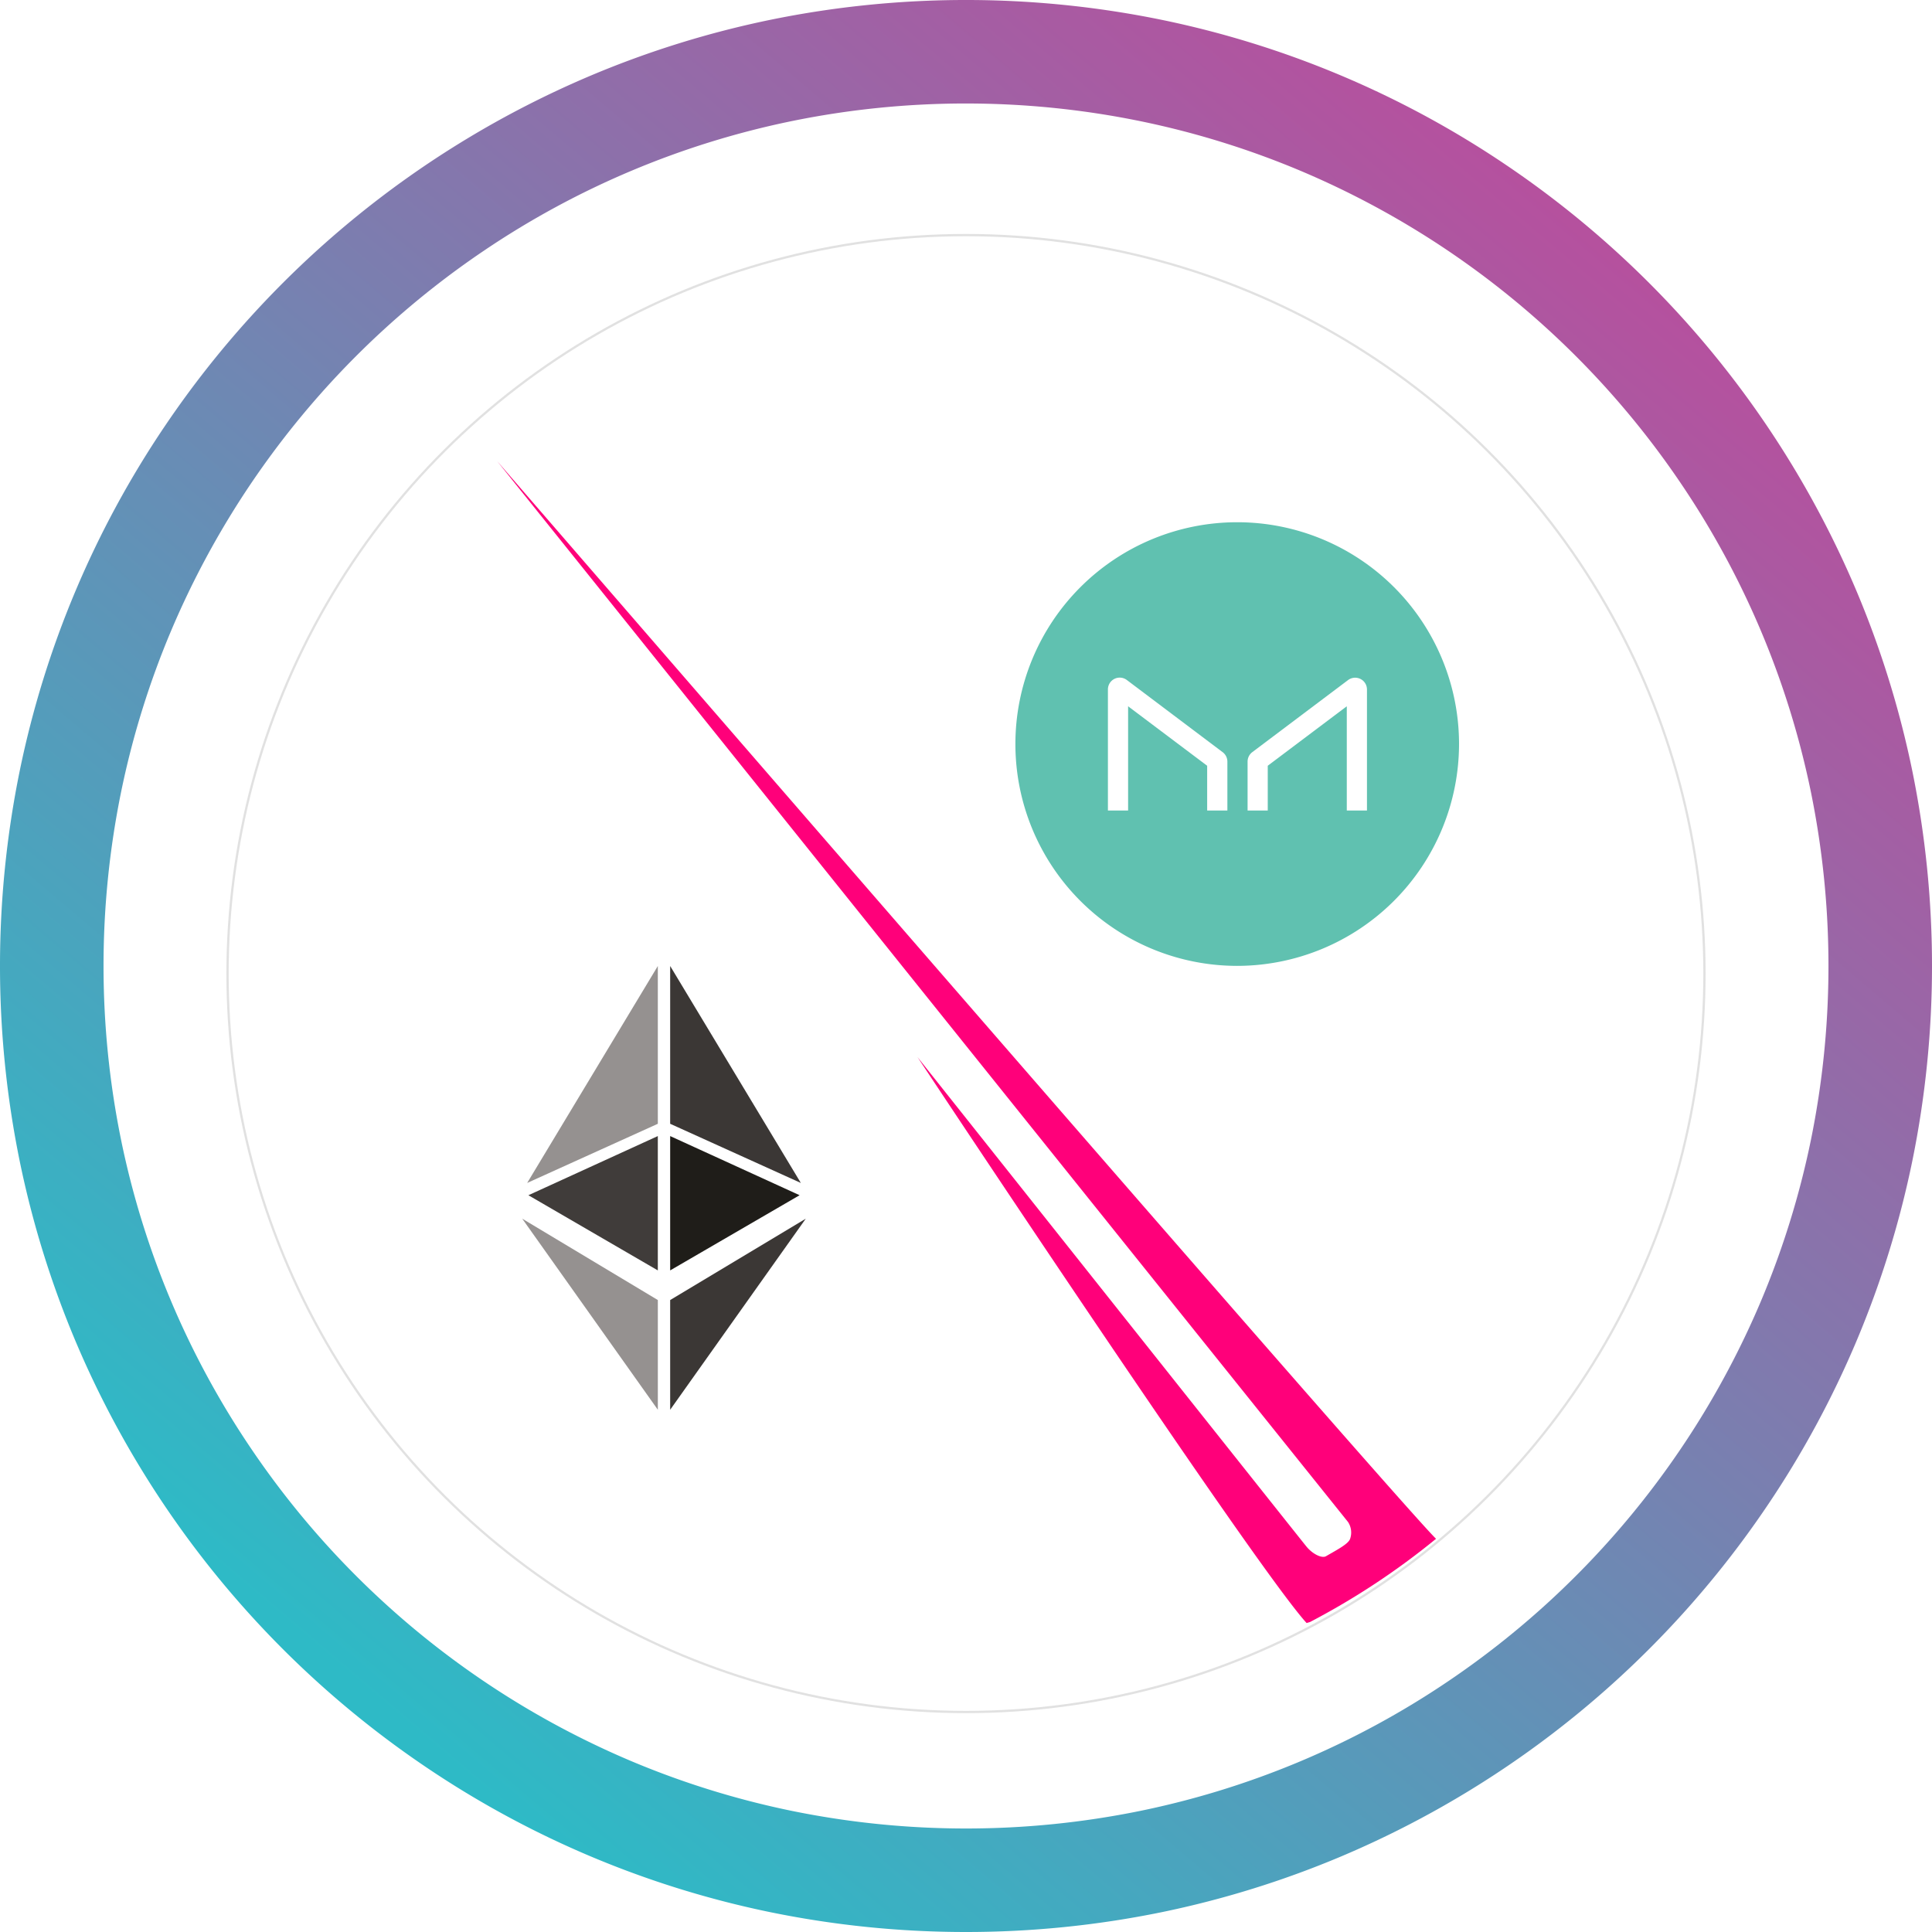<svg xmlns="http://www.w3.org/2000/svg" xmlns:xlink="http://www.w3.org/1999/xlink" width="256" height="256" viewBox="0 0 256 256"><defs><filter id="a" x="27" y="28" width="202" height="202" filterUnits="userSpaceOnUse"><feOffset dy="1" input="SourceAlpha"/><feGaussianBlur stdDeviation="1" result="b"/><feFlood flood-opacity="0.161"/><feComposite operator="in" in2="b"/><feComposite in="SourceGraphic"/></filter><linearGradient id="c" x1="0.843" y1="0.135" x2="0.206" y2="0.886" gradientUnits="objectBoundingBox"><stop offset="0" stop-color="#b6509e"/><stop offset="1" stop-color="#2ebac6"/></linearGradient><clipPath id="e"><rect width="256" height="256"/></clipPath></defs><g id="d" clip-path="url(#e)"><g transform="translate(-399 -636)"><g transform="translate(429 666)"><g transform="matrix(1, 0, 0, 1, -30, -30)" filter="url(#a)"><g transform="translate(30 226) rotate(-90)" fill="#fff" stroke="#e1e1e1" stroke-width="0.3"><circle cx="98" cy="98" r="98" stroke="none"/><circle cx="98" cy="98" r="97.85" fill="none"/></g></g><path d="M55.689,78.957s50.462,63.539,51.556,64.88c.829,1,2.04,1.564,2.564,1.264,1.682-.964,2.958-1.646,3.2-2.293a2.541,2.541,0,0,0-.27-2.246L0,0S118.644,137.137,124.4,142.789a98.1,98.1,0,0,1-16.7,11.027l-.45.133C100.366,146.436,55.689,78.957,55.689,78.957Z" transform="translate(35.882 31.11)" fill="#ff007a"/><g transform="translate(39.2 98)"><g transform="translate(0 0)"><path d="M155.4,47.08V61.617L173.367,36.3Z" transform="translate(-135.799 -2.817)" fill="#3b3735"/><path d="M172.714,44.547,155.4,15.8V36.707Z" transform="translate(-135.799 -15.8)" fill="#3b3735"/><path d="M155.4,29.6V47.4l17.15-9.963Z" transform="translate(-135.799 -7.065)" fill="#1f1d19"/><path d="M143.8,44.547,161.113,15.8V36.707Z" transform="translate(-143.147 -15.8)" fill="#959190"/><path d="M161.05,29.6V47.4L143.9,37.44Z" transform="translate(-143.085 -7.065)" fill="#403c3a"/><path d="M161.367,47.08V61.617L143.4,36.3Z" transform="translate(-143.4 -2.817)" fill="#959190"/></g></g><path d="M29.4,58.784A29.392,29.392,0,1,1,58.8,29.395,29.429,29.429,0,0,1,29.4,58.784Zm14.527-34.4V38.2H46.6V22.157a1.554,1.554,0,0,0-.863-1.391,1.572,1.572,0,0,0-1.635.143L31.4,30.469a1.568,1.568,0,0,0-.619,1.243V38.2h2.672V32.267L43.92,24.392Zm-28.979,0,.009.007,10.469,7.876V38.2h2.678V31.712a1.569,1.569,0,0,0-.624-1.243L14.775,20.9a1.564,1.564,0,0,0-2.5,1.254V38.2H14.95V24.384Z" transform="translate(104.53 39.199)" fill="#60c1b0"/></g></g><path d="M128,256a128.976,128.976,0,0,1-25.8-2.6,127.309,127.309,0,0,1-45.77-19.261,128.366,128.366,0,0,1-46.375-56.315A127.357,127.357,0,0,1,2.6,153.8a129.251,129.251,0,0,1,0-51.593,127.31,127.31,0,0,1,19.26-45.77A128.372,128.372,0,0,1,78.177,10.059,127.33,127.33,0,0,1,102.2,2.6a129.244,129.244,0,0,1,51.593,0,127.308,127.308,0,0,1,45.77,19.26,128.367,128.367,0,0,1,46.375,56.316A127.343,127.343,0,0,1,253.4,102.2a129.248,129.248,0,0,1,0,51.593,127.3,127.3,0,0,1-19.26,45.77,128.382,128.382,0,0,1-56.316,46.375A127.4,127.4,0,0,1,153.8,253.4,128.977,128.977,0,0,1,128,256Zm0-242.287a115.145,115.145,0,0,0-23.033,2.322A113.657,113.657,0,0,0,64.1,33.232,114.622,114.622,0,0,0,22.7,83.515a113.7,113.7,0,0,0-6.659,21.452,115.4,115.4,0,0,0,0,46.065,113.66,113.66,0,0,0,17.2,40.866,114.627,114.627,0,0,0,50.282,41.407,113.75,113.75,0,0,0,21.453,6.658,115.381,115.381,0,0,0,46.065,0,113.609,113.609,0,0,0,40.866-17.2A114.622,114.622,0,0,0,233.3,172.485a113.741,113.741,0,0,0,6.659-21.453,115.4,115.4,0,0,0,0-46.065,113.662,113.662,0,0,0-17.2-40.865A114.619,114.619,0,0,0,172.485,22.7a113.74,113.74,0,0,0-21.453-6.659A115.145,115.145,0,0,0,128,13.714Z" fill="url(#c)"/></g></svg>